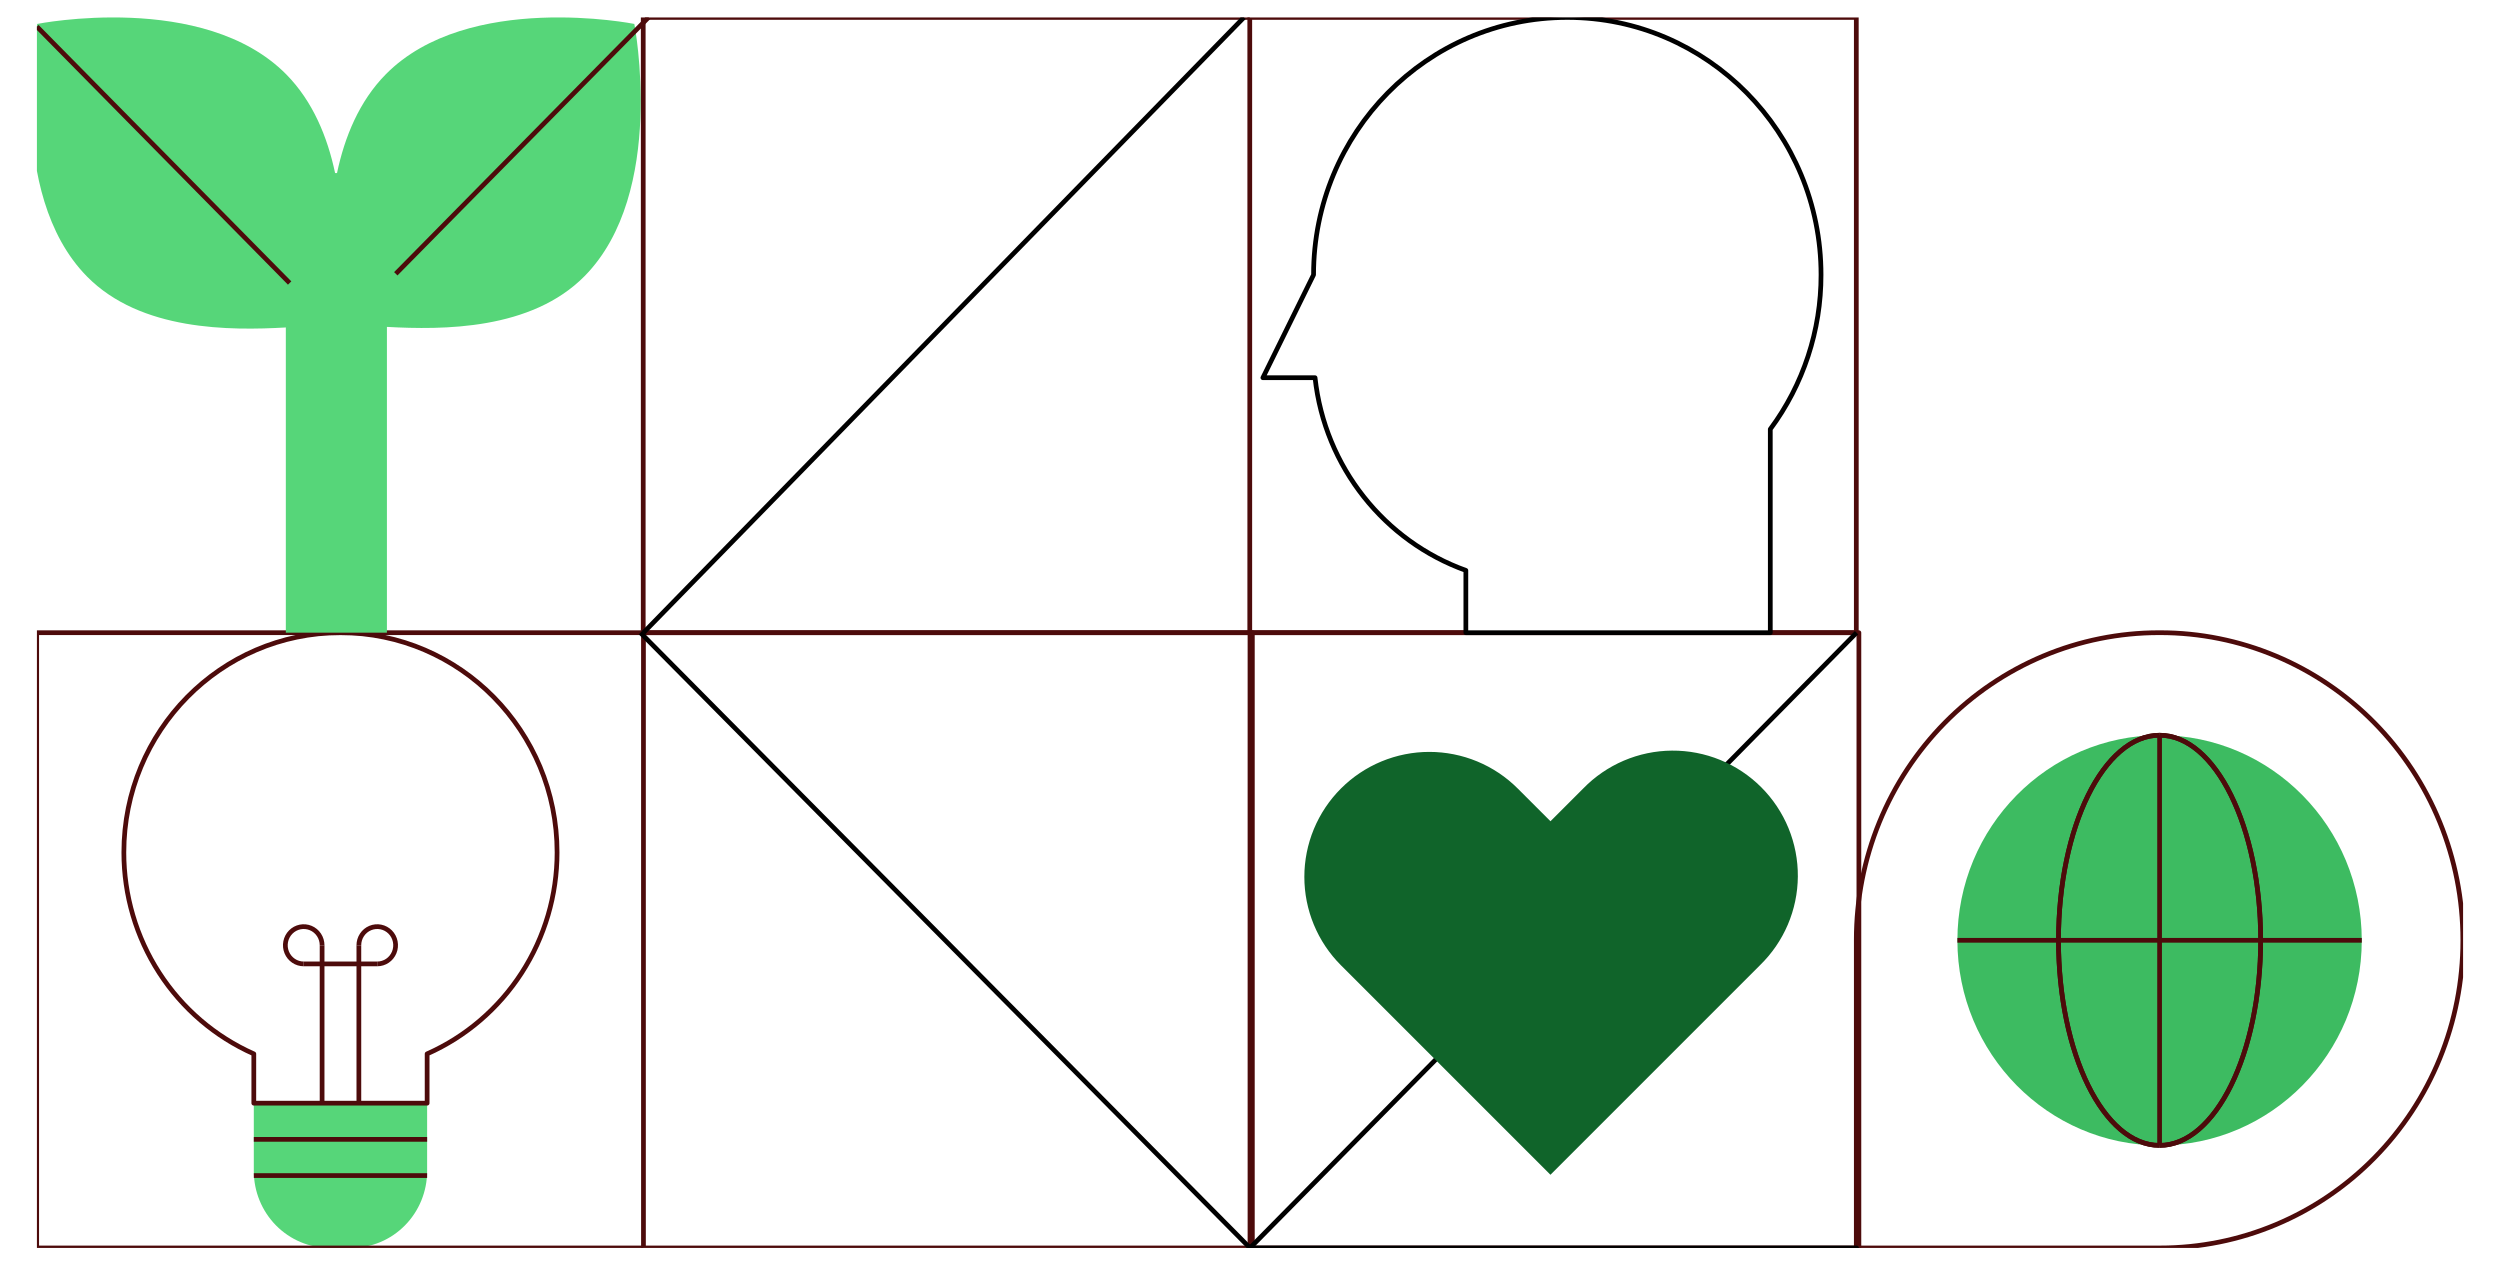 <svg width="2438" height="1234" viewBox="0 0 2438 1234" fill="none" xmlns="http://www.w3.org/2000/svg">
<rect width="2438" height="1234" fill="#E5E5E5"/>
<rect width="2438" height="1234" fill="white"/>
<g clip-path="url(#clip0)">
<path d="M2106.02 1117C2214.92 1117 2303.19 1027.46 2303.19 917C2303.19 806.543 2214.92 717 2106.02 717C1997.13 717 1908.86 806.543 1908.86 917C1908.86 1027.46 1997.13 1117 2106.02 1117Z" fill="#3DBB61"/>
<path d="M247.51 1040.53H416.532V1142C416.532 1161.89 408.742 1180.97 394.876 1195.03C381.01 1209.1 362.204 1217 342.594 1217H321.448C301.839 1217 283.032 1209.1 269.166 1195.03C255.3 1180.97 247.51 1161.89 247.51 1142V1040.53Z" fill="#56D679"/>
<path d="M543.261 831.29C543.261 712.94 448.699 617 332.026 617C215.353 617 120.782 712.94 120.782 831.29C120.776 872.988 132.763 913.781 155.273 948.672C177.783 983.562 209.838 1011.03 247.511 1027.72V1075.82H416.532V1027.72C454.204 1011.03 486.259 983.562 508.769 948.672C531.279 913.781 543.266 872.988 543.261 831.29V831.29Z" fill="white" stroke="#4D0B0B" stroke-width="4.62" stroke-linejoin="round"/>
<path d="M416.532 1111.12H247.53" stroke="#4D0B0B" stroke-width="4.62" stroke-linejoin="round"/>
<path d="M416.532 1146.41H247.53" stroke="#4D0B0B" stroke-width="4.62" stroke-linejoin="round"/>
<path d="M296.181 940C292.637 940 289.171 938.934 286.224 936.936C283.277 934.938 280.98 932.099 279.623 928.777C278.267 925.455 277.912 921.8 278.603 918.273C279.295 914.747 281.002 911.507 283.508 908.965C286.015 906.422 289.208 904.691 292.685 903.989C296.161 903.288 299.765 903.648 303.04 905.024C306.315 906.4 309.114 908.73 311.083 911.72C313.053 914.709 314.104 918.224 314.104 921.82" stroke="#4D0B0B" stroke-width="4.62" stroke-linejoin="round"/>
<path d="M349.958 921.81C349.96 918.215 351.013 914.701 352.984 911.712C354.954 908.724 357.754 906.395 361.029 905.021C364.304 903.647 367.908 903.288 371.384 903.991C374.859 904.693 378.052 906.425 380.558 908.968C383.063 911.511 384.769 914.751 385.46 918.277C386.15 921.803 385.795 925.458 384.438 928.779C383.081 932.101 380.784 934.94 377.837 936.937C374.89 938.934 371.425 940 367.881 940" stroke="#4D0B0B" stroke-width="4.62" stroke-linejoin="round"/>
<path d="M367.881 939.99H296.181" stroke="#4D0B0B" stroke-width="4.62" stroke-linejoin="round"/>
<path d="M314.104 1075.82V921.81" stroke="#4D0B0B" stroke-width="4.62" stroke-linejoin="round"/>
<path d="M349.958 1075.82V921.81" stroke="#4D0B0B" stroke-width="4.62" stroke-linejoin="round"/>
<path d="M2106.02 717C2160.47 717 2204.61 806.54 2204.61 917C2204.61 1027.46 2160.47 1117 2106.02 1117" stroke="#4D0B0B" stroke-width="4.62" stroke-linejoin="round"/>
<path d="M2106.02 1117C2051.58 1117 2007.44 1027.46 2007.44 917C2007.44 806.54 2051.58 717 2106.02 717" stroke="#4D0B0B" stroke-width="4.62" stroke-linejoin="round"/>
<path d="M2106.02 717V1117" stroke="#4D0B0B" stroke-width="4.62" stroke-linejoin="round"/>
<path d="M1908.86 917H2303.19" stroke="#4D0B0B" stroke-width="4.62" stroke-linejoin="round"/>
<path d="M2106.02 717C2160.47 717 2204.61 806.54 2204.61 917C2204.61 1027.46 2160.47 1117 2106.02 1117" stroke="#4D0B0B" stroke-width="4.62" stroke-linejoin="round"/>
<path d="M2106.02 1117C2051.58 1117 2007.44 1027.46 2007.44 917C2007.44 806.54 2051.58 717 2106.02 717" stroke="#4D0B0B" stroke-width="4.62" stroke-linejoin="round"/>
<path d="M1812.79 617H1219V1217H1812.79V617Z" stroke="#4D0B0B" stroke-width="4.62" stroke-linejoin="round"/>
<path d="M1221.29 617H627.5V1217H1221.29V617Z" stroke="#4D0B0B" stroke-width="4.62" stroke-linejoin="round"/>
<path d="M627.273 1217H35.773V617H627.273" stroke="#4D0B0B" stroke-width="4.62" stroke-linejoin="round"/>
<path d="M2105.45 617H2106.6C2145.36 617 2183.74 624.745 2219.55 639.792C2255.37 654.839 2287.91 676.894 2315.32 704.698C2342.73 732.502 2364.47 765.51 2379.3 801.837C2394.14 838.164 2401.77 877.1 2401.77 916.42V917.58C2401.77 956.9 2394.14 995.836 2379.3 1032.16C2364.47 1068.49 2342.73 1101.5 2315.32 1129.3C2287.91 1157.11 2255.37 1179.16 2219.55 1194.21C2183.74 1209.26 2145.36 1217 2106.6 1217H1810.27V916.42C1810.27 877.1 1817.91 838.164 1832.74 801.837C1847.58 765.51 1869.32 732.502 1896.73 704.698C1924.14 676.894 1956.68 654.839 1992.49 639.792C2028.3 624.745 2066.69 617 2105.45 617V617Z" stroke="#4D0B0B" stroke-width="4.62" stroke-linejoin="round"/>
<path d="M618.599 23.326C618.599 23.326 456.479 -9.004 376.173 72.507C350.294 98.757 336.069 133.596 328.655 168.786H326.792C319.349 133.626 305.104 98.837 279.235 72.606C198.742 -9.004 36.326 23.326 36.326 23.326C36.326 23.326 4.415 188.076 84.908 269.726C137.275 322.846 224.315 322.426 278.743 319.346V616.996H377.326V318.786C431.704 321.786 518.073 322.036 570.116 269.246C650.451 187.756 618.599 23.326 618.599 23.326Z" fill="#56D679"/>
<path d="M36 26L282.458 276" stroke="#4D0B0B" stroke-width="4.62" stroke-linejoin="round"/>
<path d="M632.429 17L385.971 267" stroke="#4D0B0B" stroke-width="4.62" stroke-linejoin="round"/>
<path d="M1218.77 617H627.273V17H1218.77" stroke="#4D0B0B" stroke-width="4.62" stroke-linejoin="round"/>
<path d="M1810.27 17H1218.77V617H1810.27V17Z" stroke="#4D0B0B" stroke-width="4.62" stroke-linejoin="round"/>
<path d="M1213.08 17L627.5 617" stroke="black" stroke-width="4.62" stroke-linejoin="round"/>
<path d="M1219 1217L1810.5 617" stroke="black" stroke-width="4.62" stroke-linejoin="round"/>
<path d="M1307.69 941.337C1296.38 930.017 1287.4 916.578 1281.27 901.788C1275.15 886.998 1272 871.146 1272 855.138C1272 839.13 1275.16 823.279 1281.28 808.491C1287.41 793.702 1296.39 780.265 1307.71 768.947C1319.03 757.629 1332.47 748.652 1347.26 742.528C1362.05 736.403 1377.9 733.252 1393.91 733.254C1409.92 733.256 1425.77 736.411 1440.56 742.539C1455.35 748.666 1468.79 757.647 1480.1 768.967L1512.02 800.877L1543.93 768.967C1555.19 757.377 1568.64 748.141 1583.5 741.795C1598.36 735.449 1614.33 732.121 1630.49 732.003C1646.64 731.886 1662.66 734.982 1677.61 741.111C1692.56 747.24 1706.14 756.28 1717.56 767.706C1728.99 779.131 1738.03 792.714 1744.16 807.664C1750.28 822.614 1753.38 838.633 1753.26 854.79C1753.14 870.946 1749.81 886.918 1743.46 901.776C1737.11 916.634 1727.87 930.082 1716.28 941.337L1511.99 1145.64L1307.69 941.337Z" fill="#10642A"/>
<path d="M624.542 617L1219 1217" stroke="black" stroke-width="4.62" stroke-linejoin="round"/>
<path d="M1775.87 268C1775.87 129.4 1665.1 17 1528.43 17C1391.75 17 1280.98 129.36 1280.98 268L1231.57 368.35H1282.43C1291.94 455.63 1350.45 527.92 1429.5 556.25V617H1726.39V418.51C1758.57 375.129 1775.94 322.292 1775.87 268Z" fill="white" stroke="black" stroke-width="4.62" stroke-linejoin="round"/>
<path d="M1810.5 1217H1219V1817H1810.5V1217Z" stroke="black" stroke-width="4.62" stroke-linejoin="round"/>
</g>
<defs>
<clipPath id="clip0">
<rect width="2366" height="1200" fill="white" transform="translate(36 17)"/>
</clipPath>
</defs>
</svg>
